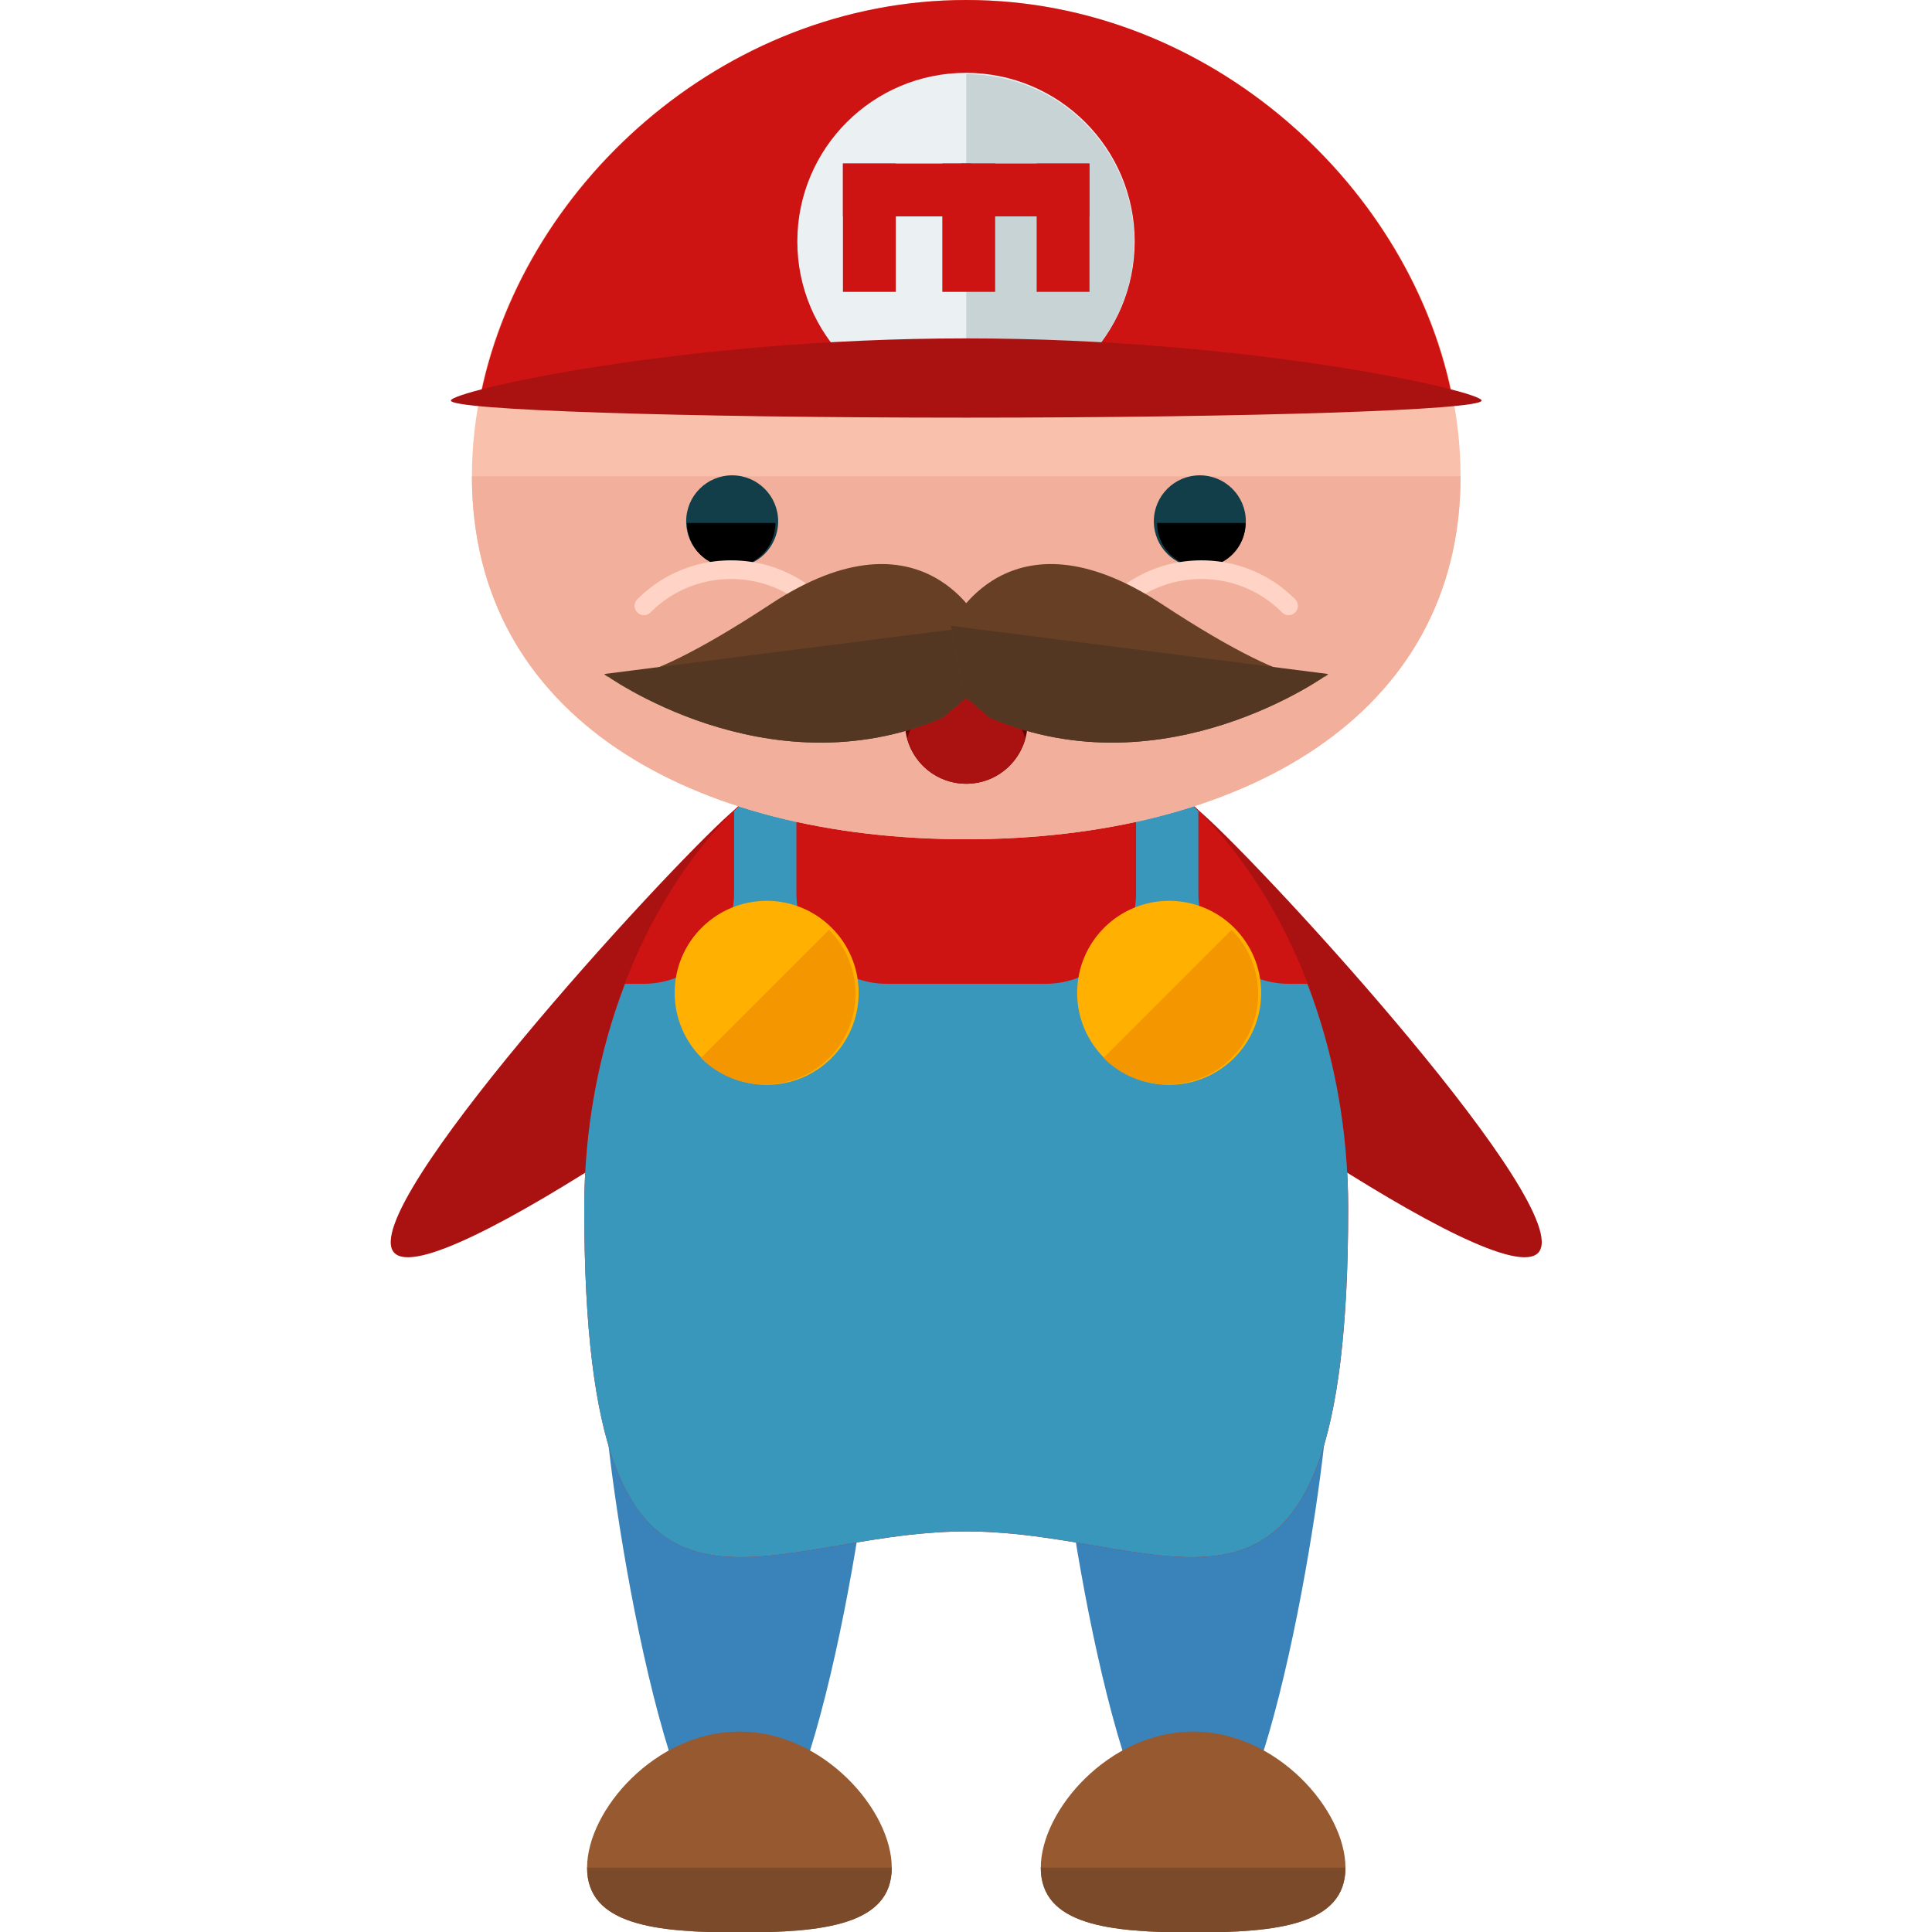<svg xmlns="http://www.w3.org/2000/svg" viewBox="0 0 504 504">
    <path d="M241.073 203.768c10.027 11.28 3.663 33.296-14.218 49.215-17.881 15.896-114.018 85.031-124.062 73.767-10.012-11.296 69.892-98.706 87.773-114.601 17.865-15.903 40.48-19.653 50.507-8.381zm21.977 0c-10.027 11.28-3.663 33.296 14.218 49.215 17.881 15.896 114.018 85.031 124.062 73.767 10.012-11.296-69.892-98.706-87.773-114.601-17.865-15.903-40.48-19.653-50.507-8.381z" fill="#a11"/>
    <path d="M228.218 361.905c0 19.511-15.817 124.676-35.336 124.676-19.495 0-35.304-105.173-35.304-124.676 0-19.495 15.817-35.32 35.304-35.32 19.519 0 35.336 15.833 35.336 35.32zm118.351 0c0 19.511-15.817 124.676-35.336 124.676-19.495 0-35.304-105.173-35.304-124.676 0-19.495 15.817-35.32 35.304-35.32 19.519 0 35.336 15.833 35.336 35.32z" fill="#3a83ba"/>
    <path d="M351.705 315.242c0 126.322-44.599 84.259-99.643 84.259-55.028 0-99.643 42.063-99.643-84.259 0-72.231 44.631-130.788 99.643-130.788 55.028.008 99.643 58.565 99.643 130.788z" fill="#ce1313"/>
    <path d="M336.25 256.646c-13.044 0-23.631-10.587-23.631-23.631v-21.417c-5.136-5.167-10.65-9.72-16.494-13.525.079.819.244 1.615.244 2.45v32.492c0 13.044-10.587 23.631-23.631 23.631h-41.354c-13.044 0-23.631-10.587-23.631-23.631v-32.492c0-.827.165-1.631.244-2.45-5.845 3.797-11.351 8.357-16.494 13.525v21.417c0 13.044-10.587 23.631-23.631 23.631h-4.813c-6.774 17.613-10.65 37.494-10.65 58.596 0 126.322 44.615 84.259 99.643 84.259 55.044 0 99.643 42.063 99.643-84.259 0-21.11-3.868-40.984-10.65-58.596h-4.795z" fill="#3997bc"/>
    <path d="M232.629 487.219c0 14.935-17.802 16.904-39.739 16.904s-39.739-1.969-39.739-16.904 17.802-35.509 39.739-35.509 39.739 20.567 39.739 35.509z" fill="#965930"/>
    <path d="M232.629 487.219c0 14.935-17.802 16.904-39.739 16.904s-39.739-1.969-39.739-16.904" fill="#7a4a2a"/>
    <path d="M350.988 487.219c0 14.935-17.802 16.904-39.739 16.904s-39.739-1.969-39.739-16.904 17.802-35.509 39.739-35.509 39.739 20.567 39.739 35.509z" fill="#965930"/>
    <path d="M350.988 487.219c0 14.935-17.802 16.904-39.739 16.904s-39.739-1.969-39.739-16.904" fill="#7a4a2a"/>
    <path d="M381.015 124.258c0 63-57.738 94.681-128.937 94.681-71.215 0-128.969-31.673-128.969-94.681C123.108 61.227 180.862 0 252.077 0c71.2 0 128.938 61.227 128.938 124.258z" fill="#f9c1ac"/>
    <path d="M381.015 124.258c0 63-57.738 94.681-128.937 94.681-71.215 0-128.969-31.673-128.969-94.681" fill="#f2b09c"/>
    <circle cx="191" cy="136" r="12" fill="#113e49"/>
    <path d="M202.279 136.428c0 6.388-5.167 11.54-11.54 11.54-6.372 0-11.524-5.152-11.524-11.54"/>
    <path d="M213.496 160.477c-.614 0-1.245-.213-1.725-.709-5.632-5.632-13.107-8.72-21.047-8.72h-.016c-7.94 0-15.399 3.096-21 8.704-.953.953-2.489.985-3.434.016a2.4 2.4 0 0 1-.031-3.419c6.538-6.554 15.218-10.169 24.458-10.169h.016c9.263 0 17.951 3.6 24.505 10.153.937.937.937 2.505 0 3.434-.466.497-1.08.71-1.726.71z" fill="#ffd3c5"/>
    <circle cx="313" cy="136" r="12" fill="#113e49"/>
    <path d="M301.859 136.428a11.52 11.52 0 0 0 11.54 11.54c6.372 0 11.524-5.152 11.524-11.54"/>
    <path d="M290.643 160.477c.599 0 1.229-.213 1.709-.709 5.632-5.632 13.107-8.72 21.047-8.72h.016c7.94 0 15.415 3.096 21.016 8.704a2.405 2.405 0 0 0 3.434.016c.953-.922.969-2.458.016-3.419-6.506-6.554-15.218-10.169-24.458-10.169h-.016c-9.248 0-17.936 3.6-24.505 10.153-.922.937-.922 2.505 0 3.434.48.497 1.095.71 1.741.71z" fill="#ffd3c5"/>
    <path d="M268.06 188.463c0 8.846-7.16 15.998-15.998 15.998s-15.998-7.152-15.998-15.998v-10.335c0-8.83 7.16-15.998 15.998-15.998s15.998 7.168 15.998 15.998v10.335z" fill="#6d0000"/>
    <path d="M236.686 192.646c1.843 6.798 7.995 11.815 15.376 11.815 7.381 0 13.533-5.018 15.376-11.815-1.843-6.798-7.995-11.815-15.376-11.815-7.381 0-13.533 5.017-15.376 11.815z" fill="#a11"/>
    <circle cx="200" cy="259" r="24" fill="#ffb000"/>
    <path d="M216.261 242.57c9.232 9.232 9.232 24.182 0 33.414-9.232 9.232-24.198 9.232-33.422 0" fill="#f49600"/>
    <circle cx="305" cy="259" r="24" fill="#ffb000"/>
    <path d="M321.276 242.57c9.24 9.232 9.24 24.182 0 33.414-9.224 9.232-24.182 9.232-33.414 0" fill="#f49600"/>
    <path d="M256.095 163.249s-14.895-32.043-54.957-5.727c-40.046 26.34-43.488 18.306-43.488 18.306s42.346 30.925 88.135 11.477l6.877-5.75 3.433-18.306z" fill="#663f24"/>
    <path d="M157.649 175.829s42.346 30.925 88.135 11.477l6.877-5.75 3.434-18.306" fill="#543722"/>
    <path d="M248.044 163.249s14.88-32.043 54.942-5.727c40.054 26.34 43.488 18.306 43.488 18.306s-42.338 30.925-88.135 11.477l-6.877-5.75-3.418-18.306z" fill="#663f24"/>
    <path d="M346.474 175.829s-42.338 30.925-88.135 11.477l-6.877-5.75-3.419-18.306" fill="#543722"/>
    <path d="M125.023 105.031h254.078C368.892 49.357 315.983 0 252.077 0c-63.921 0-116.846 49.357-127.054 105.031z" fill="#ce1313"/>
    <circle cx="252" cy="63" r="44" fill="#ebf0f2"/>
    <path d="M252.062 19.354c24.198 0 43.811 19.614 43.811 43.811s-19.614 43.811-43.811 43.811" fill="#c8d3d6"/>
    <path d="M386.505 104.495c0 2.473-60.195 4.458-134.443 4.458s-134.443-1.985-134.443-4.458c0-2.45 60.195-16.219 134.443-16.219s134.443 13.77 134.443 16.219z" fill="#a11"/>
    <g fill="#ce1313">
        <path d="M219.9 42.661h33.469v13.785H219.9z"/>
        <path d="M219.9 42.661h13.777v33.477H219.9zm30.822 0h33.469v13.785h-33.469z"/>
        <path d="M270.438 42.661h13.777v33.477h-13.777zm-24.615 0h13.785v33.477h-13.785z"/>
    </g>
</svg>

